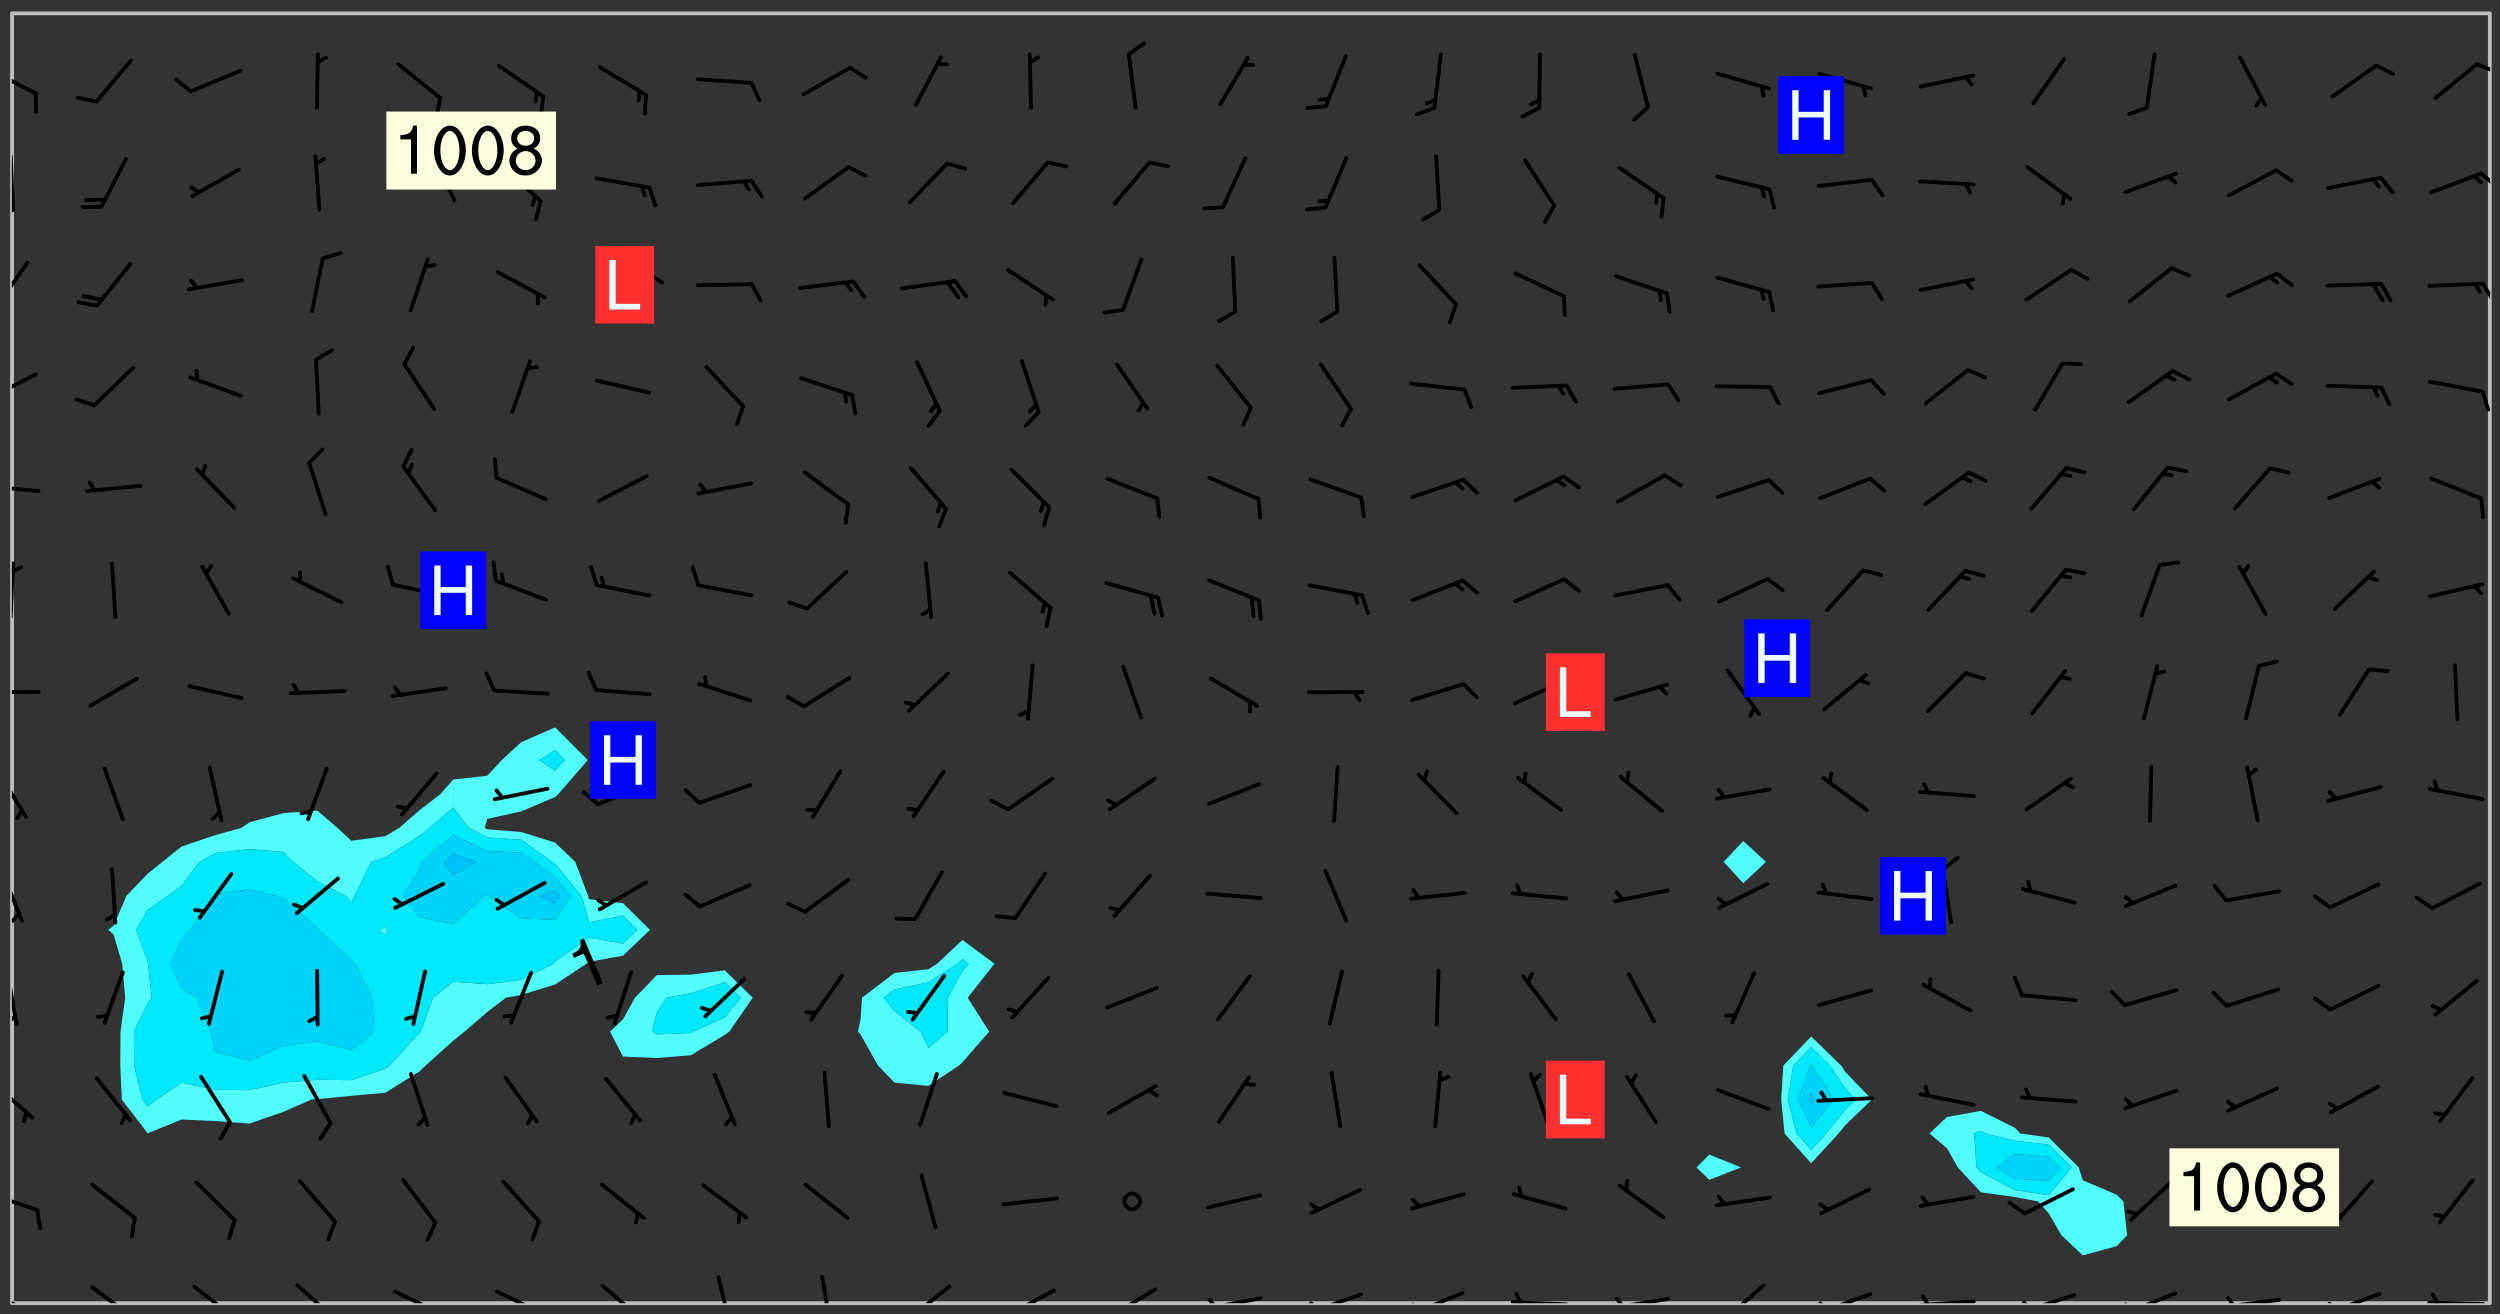<svg xmlns="http://www.w3.org/2000/svg" role="img" xmlns:xlink="http://www.w3.org/1999/xlink" viewBox="142.45 309.95 326.84 171.84"><rect x="142.45" y="309.95" width="326.84" height="171.84" fill="#333333" stroke="none"/><defs><clipPath id="a"><path d="M144 311.672h1v168.656h-1zm0 0"/></clipPath><clipPath id="b"><path d="M144 311.672h324v168.656H144zm0 0"/></clipPath><clipPath id="c"><path d="M467 311.672h1v168.656h-1zm0 0"/></clipPath><clipPath id="d"><path d="M144 478h4v2.328h-4zm0 0"/></clipPath><clipPath id="e"><path d="M154 477h7v3.328h-7zm0 0"/></clipPath><clipPath id="f"><path d="M167 477h7v3.328h-7zm0 0"/></clipPath><clipPath id="g"><path d="M181 477h6v3.328h-6zm0 0"/></clipPath><clipPath id="h"><path d="M193 478h8v2.328h-8zm0 0"/></clipPath><clipPath id="i"><path d="M207 478h7v2.328h-7zm0 0"/></clipPath><clipPath id="j"><path d="M220 477h7v3.328h-7zm0 0"/></clipPath><clipPath id="k"><path d="M236 476h3v4.328h-3zm0 0"/></clipPath><clipPath id="l"><path d="M249 476h3v4.328h-3zm0 0"/></clipPath><clipPath id="m"><path d="M260 477h7v3.328h-7zm0 0"/></clipPath><clipPath id="n"><path d="M273 478h8v2.328h-8zm0 0"/></clipPath><clipPath id="o"><path d="M273 480h3v.328h-3zm0 0"/></clipPath><clipPath id="p"><path d="M287 478h7v2.328h-7zm0 0"/></clipPath><clipPath id="q"><path d="M287 480h2v.328h-2zm0 0"/></clipPath><clipPath id="r"><path d="M300 479h8v1.328h-8zm0 0"/></clipPath><clipPath id="s"><path d="M300 479h2v1.328h-2zm0 0"/></clipPath><clipPath id="t"><path d="M313 478h8v2.328h-8zm0 0"/></clipPath><clipPath id="u"><path d="M313 480h2v.328h-2zm0 0"/></clipPath><clipPath id="v"><path d="M326 478h8v2.328h-8zm0 0"/></clipPath><clipPath id="w"><path d="M326 480h3v.328h-3zm0 0"/></clipPath><clipPath id="x"><path d="M339 479h9v1.328h-9zm0 0"/></clipPath><clipPath id="y"><path d="M340 478h2v2.328h-2zm0 0"/></clipPath><clipPath id="z"><path d="M353 479h8v1.328h-8zm0 0"/></clipPath><clipPath id="A"><path d="M353 479h2v1.328h-2zm0 0"/></clipPath><clipPath id="B"><path d="M367 477h7v3.328h-7zm0 0"/></clipPath><clipPath id="C"><path d="M380 478h8v2.328h-8zm0 0"/></clipPath><clipPath id="D"><path d="M380 480h2v.328h-2zm0 0"/></clipPath><clipPath id="E"><path d="M393 479h8v1.328h-8zm0 0"/></clipPath><clipPath id="F"><path d="M393 479h2v1.328h-2zm0 0"/></clipPath><clipPath id="G"><path d="M406 478h8v2.328h-8zm0 0"/></clipPath><clipPath id="H"><path d="M406 479h3v1.328h-3zm0 0"/></clipPath><clipPath id="I"><path d="M420 478h8v2.328h-8zm0 0"/></clipPath><clipPath id="J"><path d="M420 480h2v.328h-2zm0 0"/></clipPath><clipPath id="K"><path d="M433 479h8v1.328h-8zm0 0"/></clipPath><clipPath id="L"><path d="M433 479h2v1.328h-2zm0 0"/></clipPath><clipPath id="M"><path d="M446 478h8v2.328h-8zm0 0"/></clipPath><clipPath id="N"><path d="M446 480h3v.328h-3zm0 0"/></clipPath><clipPath id="O"><path d="M459 479h9v1.328h-9zm0 0"/></clipPath><clipPath id="P"><path d="M460 478h2v2.328h-2zm0 0"/></clipPath><clipPath id="Q"><path d="M144 465h4v4h-4zm0 0"/></clipPath><clipPath id="R"><path d="M144 451h3v6h-3zm0 0"/></clipPath><clipPath id="S"><path d="M144 436h1v9h-1zm0 0"/></clipPath><clipPath id="T"><path d="M144 442h1v2h-1zm0 0"/></clipPath><clipPath id="U"><path d="M144 423h2v8h-2zm0 0"/></clipPath><clipPath id="V"><path d="M144 429h2v2h-2zm0 0"/></clipPath><clipPath id="W"><path d="M144 410h3v7h-3zm0 0"/></clipPath><clipPath id="X"><path d="M144 400h4v1h-4zm0 0"/></clipPath><clipPath id="Y"><path d="M144 383h1v8h-1zm0 0"/></clipPath><clipPath id="Z"><path d="M144 383h2v2h-2zm0 0"/></clipPath><clipPath id="aa"><path d="M144 373h4v2h-4zm0 0"/></clipPath><clipPath id="ab"><path d="M144 358h4v5h-4zm0 0"/></clipPath><clipPath id="ac"><path d="M144 344h3v7h-3zm0 0"/></clipPath><clipPath id="ad"><path d="M466 346h2v4h-2zm0 0"/></clipPath><clipPath id="ae"><path d="M144 330h1v8h-1zm0 0"/></clipPath><clipPath id="af"><path d="M144 337h1v2h-1zm0 0"/></clipPath><clipPath id="ag"><path d="M466 332h2v3h-2zm0 0"/></clipPath><clipPath id="ah"><path d="M144 318h4v5h-4zm0 0"/></clipPath><clipPath id="ai"><path d="M466 318h2v2h-2zm0 0"/></clipPath><g id="aj" clip-path="url(#clip1)"><path fill="#fff" fill-opacity="0" fill-rule="evenodd" d="M0 0h1000v1000H0zm0 0"/><path fill="#d3d3d3" fill-opacity="0" fill-rule="evenodd" d="M162.152 355.867l-.234.293.059.234.117.172.176.234.293.348.113.059.117-.172.059-.234.176-.176.465-.176h.699l.234.293.289.816.059.176.176.23.352.234.699.699.172.176.234.348.234.41.289.582.41.465.23.234.234.176.117.23.176.293.172 1.164v.234l.059.289.059.117.117.117.348.41.117.172.176.176.176.234.117.172.172.352.059.234.234.406.234-.059-.176.176-.059.93h-.582l-.234-.113-.348.113-.117.117-.059.293-.059.176-.117.172-.465.293-.059.234-.059.113v.645l.059.172v.41l.059.059v.406l.059.406.117.176.059.059.23.641-.059.293v.699l-.059.582v.234l-.059.23-.055.352v1.922l.055.117h.426l-.367.117-.023.352.891 1.168 1.742.539 1.34.359v.539l.09.809.535.715 1.52.27.891-.086.09 1.164.535.18 1.16-.18 2.055-.984 1.16-.363 1.879-.176 1.695-.18-.18.719-1.516.086-1.25.09-.805.27-1.074.809.27.719.535.898-.18.625-.266.809.266 1.078.625.898.805.18 1.25-.18-.266.723.098.504.055.293v.172l.059.293v.406l.176.117.352.117h.406l.293-.176.113-.117.059-.117.117-.23.059-.176.352-.465.23-.176.176-.059.176.059.059.176.117.988.055.469.059.172.117.234.176.059.816.059h.289l.117.234.059.406.059.352v1.105l.117.293.117.348.289.699.176.352.582.754.352.176.172.059.469.234.641.465.348.234.293.176.293.055.23.062.816.348.293.176.113.172.352.352.117.176.523.641v.289l.059.352v.348l.059.352.059.289.117.059.172.059h.176l.582.234.176.117.176.289.176.234.113.234.293.23.117.117v.41l.059.055.289.234.234.117.059.117.117.172.059.117.23.234.059.176.234.059.117.059-.117.113-.059.117v.117l-.117.293-.117.289v.582l.176.117.117.059.059.117.117.117.113.059.176.348.059.352.059.406v.176l-.059.176-.117.699v.172l.117.176.293.293h.406l.176.117.117.172.117.293v.234h-.527l-.23-.234h-.234l-.176.059-.059.699.059.348.117.176.176.41.117.23.289.469.176.055h.523l.234.059.758.641.059.293v.234l.059.059.23.348v.352l-.117.172v.293l.293.289.293.176.172.059.293.176.293.117.582.406.289.234.293.176.219.16.016.012.23.176.641.523.176.234.117.176.176.176.113.172v.641l.117.176.469.117.582.117.234.059.23.113.293.117.113.059.586.352.289.172.176.062.176.055.176.059.699.352.289.176.234.055.289.176.234.117.641.406.293.117.172.059.234.059.41.059.23.059.234.117.059.172-.41.176.469.059.059.293.113.234.176.055.234.059.176.059.406.117.641.234.117.172.059.234v.176l-.059.117-.059.406.234.234.117.059.348.117.641.23.176.117.289.117.176.176.234.465.582 1.105.176.176.348.176.176.117.352.117 1.047.523.234.059.465.113.293.059.465.176.758.582.234.234.348.465.176.176.289.234.816.699.293.176.289.289.293.176.293.289.695.641.176.176.293.234.289.234.469.289.641.582.348.234.234.293.348.348.352.465.934.992.348.406.117.176.234.059.113.117.645.176.23.113.234.059.293.176.23.117.934.699.406.406.234.176.406.176.234.117.816.348.348.234.234.117.293.289.23.117.758.352.352.172.23.059.293.117.234.059.871.176h.816l.469.23.172.059.875.699.465.117.293.059.176.059.23.059.469.059.348.059.352.059.406.059h.293l.172.059v.23l.176.176h.293l.348.059.352.059.699.117h.641l.465-.234.293-.176.172-.117.41-.172.289-.176.934-.465.469-.293.523-.293.465-.172.465-.176 1.051-.465.289-.117.41-.117.289-.117.527-.176 1.516-.699.582-.348.289-.059.293-.059.348-.117.875-.23.352-.117h.113l.234-.059.875-.234.234-.059h.812l.352-.059.816-.117.172-.059.352-.055.293-.059.23-.059.816-.176.176-.059h.348l.234-.059.465-.117.758-.172.234-.059h.348l.41-.117.289-.059 1.285-.059h.289l.41-.059.23-.059h.176l.875-.117h.406l.41-.117h.348l.352-.113.871-.059h1.75l1.047.289.41.117.289.117.352.117.289.117 1.051.172.289.059h.293l.293.059.172.059.41.059.172.059.117.059h.117l.117.059.352.059h.113l.41.066 1.922.395 1.926.395 1.52.449 1.695.719 2.145.805 1.605-.719 1.43-.805 1.16-1.078 1.25-.449 3.035-.719 1.875-.359 2.145-1.348 2.234-1.254 2.5-1.258 1.695-.449 1.785-.18 1.16-.27.625.539 1.34-.27.715-.988.984-1.344.445-.18.805-.359 1.875-.539 1.785-.449 1.25-.27 1.16-.09 1.699-.09 1.961-.27 1.25-.09h.539l.625-.09h.891l2.145-.18 2.41-.18 2.59-.09 1.695.18 1.609.09 1.43.359 1.16.719 1.875.988 1.16 1.527.266.715.629.09.355.898.535.539.535 1.527 1.074.359h.535l-.805.535.09 1.707.715 2.695.891.805.895.988.715 1.258 1.785.539 1.52-.18.355 1.344 1.609-.805.98-.539.27.27.316-.215.219-.145.801.449.449-.359h.355l.535-.27.539-.719.535-.27.625-.988 1.16.449.84.371 1.395.617 1.695-.18h1.605l1.785.09.18-1.707.535-1.344.805.27.492.848.402.406-.09.539v.359l.715.449.711-.27h1.43l.359.988.445 1.258.715 1.344 1.25.629 1.695.629.715-.18.18-.539.98-.09.449.359.086 1.258-.266.629-.535.18v.539l.715.984.266.539.984.988.801 1.078-.266.359-.09.898-.625 2.332-.355 2.066-.09 1.793-.18.719-.09.539v1.438l-.98 1.883-.359 1.707-.535.898-.805 1.168-.266.539 2.055 1.254.086.359-.355.539-.09-.18v.809l.09 1.438-.445.715-1.074.094-.266.715.535.898.805.719 1.16.809 1.34.27.445.359-.355.449-1.789-.09-1.25-.449-.715-.719-.625-.09-.176 3.59-.188 1.309h89.359V311.703h-55.27v49.082l.762.125 3.289.543 2.023 2.836v2.754l2.352.332 2.348.332h4.051l-1.379 4.16-2.023.707-2.023.703-.543.344-2.594 1.617-.188.117-2.023-2.078-.73-2.742-2.672-2.078-1.375-3.5-.066-.082-1.957-2.672 2.75-1.418v-49.082H294.422v91.414l.117.031.133.012.074.074.105.047.09.059.086.059.09.059.297.297.059.09.031.117.027.117.016.137-.031.117-.059.09-.059.086-.043.105-.047.102-.027.121v.145l.176.27.148.148.074.086.074.074.043.105.062.09.059.086.043.105.059.09.047.102.043.105.059.086.117.18.074.074.062.086.059.09.043.105.059.09.059.086.062.09.059.09.043.102.117.18.074.074.059.086.074.074.09.059.105.047h.148l.133-.016.133.016.102-.047.074-.074.047-.102-.016-.133v-.148l-.047-.105-.027-.117-.047-.102-.027-.121-.043-.102-.062-.09-.043-.102-.043-.105-.031-.117-.016-.133-.012-.137.086-.059.059-.086.121-.031.043.105.016.133v.117l.059.102.059.09.09.059.148.148.059.09.043.105-.012.102.086.059.105.047.086.059.09.059.074.074-.117.027-.105.047-.086.059-.074.074-.059.09-.062.086-.027.121-.047.102-.043.105-.031.117-.012.133-.016.133v.148l.027.117.047.105.043.102.059.09.074.074.09.059.074.074.09.059.059.09.043.105.047.102.117.031.133.016h.148l.117-.031.105.043.043.105.047.102.027.121L299.5 410l.027.117.031.121.027.117.105.043.102.047.133-.016.148.148.062.086.074.074.07.074.09.062.105.043.102.043.117.031.137.016.117-.031.074-.074.027-.117-.012-.133-.031-.121-.027-.117.043-.105h.117l.09.062.117.027h.148l.133.016h.148l.133.016.133-.016h.148l.133-.016.133-.012.137.012.117-.027.133-.016.191-.059-.059.176-.016.133-.027.121-.016.133-.059.086-.133.016-.105.047-.105.043-.117.031-.117.027-.266.031h-.148l-.133.016-.074.074.059.086.148.148.117.18.074.07.09.062.09.059.086.059.09.059.102.043.105.062.105.043.086.059.105.047.102.043.18.117.059.09-.043.102-.047.105.016.133.223.223.059.09.043.102.031.121.043.102.016.133.031.117.012.137.031.117.148.148.102.043.105.043.117.031.133.016.137.016h.117l.117-.031.09-.059.043-.105.047-.102.043-.105.031-.117.012-.133v-.148l-.012-.133-.016-.133-.031-.117-.043-.105-.047-.105-.043-.102-.043-.105-.016-.133.016-.133.027-.117.031-.117.027-.121.047-.102.09-.059.086-.062.074-.074.09-.059.223-.223.059-.086.074-.074.117-.18.059-.086v-.148l-.074-.074-.102-.047-.105-.043-.102-.043-.059-.09-.047-.105-.027-.117.09-.059.117-.031.102-.043.18-.117.148-.148.012-.133-.012-.105-.09-.059-.133.016h-.148l-.133.016-.133-.016-.121-.031-.086-.059-.074-.074-.059-.09-.062-.086-.117-.18-.059-.086.031-.121.086-.059.121-.031.059-.086v-.121l-.031-.117-.059-.09-.059-.086-.047-.105-.027-.117-.016-.133.059-.09.074-.074.09-.059.117-.18.074-.074.059-.086.148-.148.121-.031.133-.016.133.016.074.074.043.105.016.133-.031.117-.117.031-.133.012-.148.148-.043.105-.047.102-.027.121-.031.117v.148l.031.117.043.105.059.09.074.07.074.074.117.031.121.027.117-.027.133-.016h.117l.09.059.074.074.047.105.059.086.102.047.133.016.105.043.086.059-.012.105-.074.074-.18.117-.059.09-.09.059-.07.074-.074.074-.062.09-.027.117-.016.133.016.133-.016.133v.148l.016.133.027.117.031.121.074.074.09.059.086.059.09.059.117.031v.086l-.102.047-.09.059-.266.031-.117.027h-.148l-.105.043-.102.047-.059.09-.062.234-.012.133-.031.121-.016.133v.293l-.012.133.012.137.016.133.133.016.133.012.121.031.086.059.074.074.047.105.043.102.016.133v.445l-.016.133v.445l.031.266.027.117.016.133.031.117.086.211.031.266v.148l-.031.117-.027.117-.031.121-.027.117-.031.117-.031.121-.012.133-.016.133.09.059.117-.031.102.016.047.105-.031.266v.441l-.043.105-.047.105-.043.102-.043.105-.059.086-.031.121-.043.117-.031.117-.016.133.016.133.059.09.105.047.086.059.059.086-.012.137-.031.117-.043.102v.445l-.016.133v.148l-.031.117-.043.105-.027.117-.047.105-.043.102-.031.121-.027.117-.031.133-.031.117-.027.117-.043.105-.031.117-.031.121-.012.133-.016.133v.297l.027.117v.148l.047.398.027.117.059.09.121.031h.148l.133-.016.059.09v.117l-.059.09-.09.059-.102.043-.105.047-.09.059-.086.059-.137.016-.117-.031-.133-.016-.102.047-.062.086-.012.137-.016.133-.031.117-.027.117-.016.133-.031.121v.297l.016.133.031.117v.148l.012.133v.148l-.027.117-.047.102-.027.121-.031.117-.059.09-.074.074-.102.043-.105.047-.117.027-.121.031-.102-.047.059-.086.105-.047.027-.117.031-.117.027-.121.031-.117v-.148l.016-.133-.031-.117-.043-.105-.105.016-.074.074-.102.043-.09.062-.074.074-.043.102-.016.133-.031.117L304.25 426l-.031.117-.027.117-.031.121-.027.117-.031.117-.043.105-.09.059h-.09l-.117-.031-.031-.086.016-.137-.031-.117v-.148l-.012-.133v-.148l-.062-.234-.027-.121-.043-.102-.047-.105-.059-.086-.059-.09-.043-.105-.062-.086-.148-.148-.07-.074-.105-.047-.105-.043-.102-.043-.297-.297-.09-.074-.086-.059-.105-.043-.09-.062-.086-.059-.105-.043-.09-.059-.086-.062-.074-.07-.105-.047-.086-.059-.105-.043-.09-.062-.102-.043-.105-.043-.086-.059-.105-.047-.105-.043-.102-.047-.09-.059-.102-.043-.105-.043-.09-.062-.117-.027-.133-.016-.133.016H299.75l-.133.016-.117-.031-.09-.059-.074-.074-.09-.059-.102-.047h-.148l-.121-.027-.102-.043-.074-.074-.117-.18-.09-.059-.102-.043-.09-.062-.105-.043-.09-.059-.086-.059-.105-.047-.059-.086-.059-.09-.043-.105-.047-.102-.074-.074-.086-.059-.074-.074-.09-.059-.223-.223-.043-.105-.031-.266.105-.043h.145l.105.043.074.074.09.059.086.059.105.047.09.059.148.148.07.074.148.148.062.086.074.074.086.059.074.074.09.062.09.059.086.059.27.176.102.047.105.043.102.043.047-.074.059-.086.074-.074.07-.074.105.043.074.074.059.09.043.102.047.105.043.105.121.027.117-.027.074-.09.043-.105.059-.09.074-.074.105-.043.117-.027.133.012.09.059.148.148.059.09.043.105.047.102.043.105.043.102.105.047.105.043.133.016.086-.059.059-.09.074-.074.105-.043.117.027.105.047.102.043.105.043.102.047.18.117v.117l-.016.133.016.133.016.137.059.086.102.047.121.027.117.031h.148l.117-.031.059-.09.18-.117.059-.09.074-.074.059-.086.117-.18.18-.117.117.031.09.059.043.074-.016.133v.117l.09.059h.148l.133-.016.133-.012.266-.031.105-.043.117-.031.121-.027.074-.074.07-.074.062-.09-.016-.105-.047-.102-.102-.043-.105-.016-.117.027-.266.031h-.148l-.074-.074-.09-.059-.117-.031-.117-.027-.133-.016h-.148l-.133.016h-.297l-.105-.047-.148-.148-.043-.102-.059-.09.223-.223.086-.059.105-.043.117-.031.133-.016.133.016.137.016.102.043.133-.012.09-.062.102-.043.062-.09-.047-.102-.09-.059-.117-.031-.102-.043-.059-.09-.062-.09v-.117l.016-.133.105-.047.074-.07v-.121l-.09-.059-.031-.117.09-.059.074-.074.043-.105.059-.09.047-.102.016-.133v-.148l-.047-.105-.043-.102-.09-.059-.133-.016-.102-.043-.137-.016-.117-.031h-.445l-.133-.016-.133-.012-.133-.016-.117-.031h-.148l-.133-.016-.133-.012-.266-.031-.121-.043-.086-.059-.074-.074v-.148l.012-.133.105-.047.102-.043.133-.016h.152l.133-.016h.293l.121.031.102.043.09.059.234.062.121-.047.09-.059.102-.043.133-.016.105.043.102.047.133.012.121-.027h.145l.121-.031.117-.027.105-.047.074-.074.086-.059.148-.148.059-.086.047-.105.027-.117.016-.105-.102-.043-.09-.059-.117-.031-.105-.043-.09-.062-.074-.086-.074-.074-.102-.043-.105-.047-.102-.043-.059-.09-.047-.102-.086-.211-.062-.086-.059-.09-.074-.074-.086-.059h-.27l-.117.031-.09.059-.102.043-.133.016-.105-.016-.027-.117-.062-.09-.117-.031-.102-.043-.148-.148-.031-.117-.016-.105.074-.074.18-.117.117-.027.117-.031.137.016.102.043.105.043.102.047.105.043.117.031.133.016.117.027.133.016.105-.016.09-.059-.074-.074-.105-.043-.074-.074-.074-.09-.148-.148-.086-.059-.09-.059-.074-.074-.09-.059-.102-.047-.121-.027-.102-.047-.105-.043-.117-.031-.102-.043-.121-.031h-.148l-.117.031-.105.043-.086.062-.18.117-.086.059-.09.059-.105.047-.086.059-.105.043-.102.043-.105.047-.074.074-.059.09-.059.086-.047.105-.059.086-.074.074-.133-.012-.117-.031h-.117l-.074.074-.09.059-.074.074-.09.059-.086.059-.105.047-.102.043-.137.016-.102-.043-.148-.148-.105-.047h-.086l-.105.047-.102.043-.121.031-.117-.031-.074-.074v-.117l.031-.121.074-.07.059-.09.074-.074.117-.031.105-.043h.293l.133-.016.137-.016.102-.043.09-.059.102-.047.09-.059.133-.012.09.059.133.012.09-.059.086-.059.105-.043.09-.059.086-.062.09-.059.148-.148.059-.086.059-.09.105-.043.133-.016.117.027.121.031.059-.059.059-.09.031-.266.027-.117.105.012.133.016.102-.043.09-.059.059-.09.074-.074.059-.09.047-.102.012-.133-.012-.133-.047-.105-.148-.148-.059-.09-.059-.086-.043-.105v-.445l.016-.133v-.148l.012-.133-.059-.059-.09.059-.102-.043-.18-.117-.086-.059-.062-.09-.059-.09-.074-.074-.086-.059-.121.031-.102.012-.105.047-.086.059-.105.043-.148.148-.09.059-.086.059-.09.062-.105.043-.133.016v-.121l.105-.043.117-.031.074-.07.043-.105v-.148l-.027-.117-.148-.148-.133-.016h-.148l-.117.031-.105.043-.102.043-.09.062-.117.027-.074-.074.012-.133-.043-.102-.043-.105-.09-.059-.117.027-.121.031-.117.031-.102.043-.121.031-.102.043-.105.043-.09.059-.102.016v-.117l.016-.133-.059-.09-.074.043-.148.148-.059.09-.074.074-.047.105-.043.102-.074.074-.059.09-.074.074-.059.086-.074.074-.09.062-.074.07-.074.074-.102.016-.133.016-.105-.043v-.121l.148-.148.043-.102.059-.09.047-.102.043-.105.059-.09.031-.117.043-.102.031-.121.027-.117.047-.105.043-.102.043-.105.074-.07.09-.062.09-.059.102-.043h.297l.266-.031.105-.043-.074-.074-.117-.031-.105-.043-.09-.059-.102-.047-.09-.059-.102-.043-.105-.043-.09-.062-.086-.059-.105-.043-.102-.043-.121-.031-.117-.031-.102-.043L297.5 410.25l-.102-.043-.09-.059-.043-.105-.016-.133.102-.043.133-.016.137.016.133-.016.102-.043.059-.09.016-.105-.09-.059-.074-.074-.102-.043-.09-.059-.148-.148-.043-.105-.016-.133v-.293l-.059-.09-.09-.059-.074-.074-.043-.105-.031-.117-.059-.09-.074-.074-.117-.027-.074-.074-.09-.059-.09-.062-.086-.059-.074-.074-.059-.086-.047-.105-.086-.059-.148-.148-.195-.059-.133.016-.102.043-.074.074-.047.102-.043.105-.059.09-.059.086-.297.297-.09.059h-.086l-.062-.086-.043-.105.031-.117.059-.09.027-.117-.012-.133-.09-.062-.105.047-.117.027-.117.031-.27.176-.102.047-.117.027-.105.047-.09.059-.102.043-.059-.086-.047-.105.016-.133.047-.105.07-.074.074-.07.059-.09v-.148l-.043-.105h-.238l-.102.047-.031.117-.027.117-.031.121-.074.043-.133.016-.074-.047-.043-.102-.043-.105-.047-.102-.043-.105-.121.031-.102.043-.133.016-.117.031-.105.043-.09.059-.102.047-.121.027-.133.016-.102-.043-.059-.09-.047-.105-.043-.102-.043-.105v-.117l.059-.09.086-.059.18-.117.102-.047.105-.043.105-.059.102-.043.09-.062.102-.043.105-.059.102-.047.09-.059.105-.043.102-.043.09-.062.102-.043.137-.016.117.031.102.043.121.031.102.043.105.047.102.043.105.043.102.047.105.043.102.043.105.047.086.059.105.043.117.031.105.043.102.047.09.059.105.043.102.043.105.047.117.027.102.047.121.027h.148l.086-.059.016-.102.059-.09-.027-.117-.074-.074-.117-.18-.074-.074-.09-.074-.18-.117-.086-.059-.105-.043-.102-.047-.27-.176-.059-.09-.074-.074-.059-.09-.043-.102-.031-.117-.016-.137v-.562l-.012-.133-.016-.133-.031-.117-.016-.133-.012-.133-.031-.121-.223-.223-.059-.086-.016-.105.031-.117.133-.016v-91.414H172.992v1.453l-.059.234-.352 1.051-.172.523-.117.348-.176.41-.117.172-.234.293-.23.059h-.352l-.117.059-.23.406v.293l.117.176.23.23.117.234.641.758.293.465.176.234.23.352.234.348.641.816.176.465.172.41.117.695.176.469.117 1.398.059.465v.875l.117 1.047v4.781l-.059.465-.352 1.281-.176.523-.113.41-.352.93L172.934 336l-.234.582-.117.176-.172.348-.176.406-.352.816-.059.293-.113.293-.117.289-.059.176-.117.875-.059.406-.059.117-.059.176-.059.172-.23.527-.117.172v.234l-.117.234-.059.172-.176.586v.289l-.059.176v.293l-.059.113-.059.527v.172l-.055.234v2.621l-.176.816-.117.176-.176.234-.117.172-.113.234-.586.934-.23.289-.293.465-.176.234-.289.352-.352.699-.113.23-.176.41-.176.23-.406.527-.816.699-.293.172-.289.234-.176.117-.176.176-.523.406-.527.176-.172.176-.234.055-.641.176h-.758m12.211 31.023l-1.074.449.359.895 1.25-.715.445-.539-.98-.09"/><path fill="#d3d3d3" fill-opacity="0" fill-rule="evenodd" d="M201.508 416.598h-.895l.449.629.98.359.805-.09.445-.988-.176.09-.715-.355-.895.355m154.621 59.07l-.059-.523v-.293l.113-.293.059-.23.469-.469h.113l.117-.113.117-.059h.176l.234-.059h.348l.234.059.117.059.23.172.059.176.117.582v.293l-.117.176-.172.289-.176.176-.527.523-.23.234-.117.059h-.176l-.117-.059-.406-.293-.176-.117-.117-.059-.059-.113-.055-.117m6.641-10.957l-.059-.172v-1.109l.059-.172.176-.059.172-.059h.176l.234-.059.117.059.059.699-.059.172-.117.176-.117.059-.234.523-.113.059h-.234l-.059-.117m9.613-14.391l-.117-.176v-.699l.293-.875.117-.172.176-.352.113-.23.117-.293.352-.758.117-.23.172-.234h.176l.117-.059h.641l.117.059.234.234.172.113.352.293.117.117.113.176v.113l.117.059.117.117v.699l-.059.176v.23l-.059.176-.348 1.051-.117.23-.117.234-.117.059-.23.234-.641.289h-.875l-.41-.117-.641-.465"/><path fill="none" stroke="#bebebe" stroke-linecap="round" stroke-linejoin="round" stroke-miterlimit="10" stroke-width=".5" d="M467.957 311.695H144.027v168.625h323.93v-168.625"/><g clip-path="url(#a)"><path fill="#fff" fill-opacity="0" fill-rule="evenodd" d="M144 475.891v4.438h.004H144V311.672h.004H144v164.219"/></g><g clip-path="url(#b)"><path fill="#fff" fill-opacity="0" fill-rule="evenodd" d="M144.004 480.328V311.672h71.012v93.367l-4.441 1.949-2.527 2.328-1.91 2.051-4.438.496-1.664 1.891-2.773 2.156-2.629 2.281-1.812 1.074-4.438.605-1.805-1.68-2.633-2.254-4.438.309-4.441 1.215-1.086.73-3.352.93-4.438 1.496-2.504 2.012-1.934 1.547-2.777 2.895-1.66 3.879-.711.559.711.66 1.109 3.777.387 4.438-.617 4.438-.02 4.441.199 4.438 3.379 4.41 4.438-1.801 4.438.199 4.438.328 4.441-1.535 3.641-1.602.797-.055 4.438-.438 4.438-.398 4.441-2.766.809-.781 3.629-3.254 1.457-1.188 2.98-2.559 2.438-1.879 2-.363 4.441-1.363 4.086-2.711.352-.258 4.438-.797 3.527-3.383-3.527-3.484-4.438-.52-.125-.434-1.676-4.441-2.637-2.527-4.441-1.383-4.438-.355-.324-.172.324-1.18 4.438-.988 4.441-1.879.434-.391 3.832-4.438-4.266-4.277v-93.367h22.191V436.812l-4.441.555-4.438.062-2.863 2.953-1.574 2.84-1.688 1.598 1.688 3.262 4.438.191 4.438-.363 4.441-2.676.586-.414 3.066-4.438-3.652-3.57V311.672h31.066v121.16l-3.312 3.113-1.125.719-4.438.484-4.25 3.234-.191 2.844-.336 1.594.336.375 2.293 4.066 2.148 2.23 4.438.422 3.977-2.652.461-.43 3.504-4.012-2.812-4.438 3.496-4.438-4.188-3.113V311.672h97.645v149.23l-1.68 1.672 1.68 1.621 4.148-1.621-4.148-1.672V311.672h4.438v108.227l-2.555 2.73 2.555 2.789 2.969-2.789-2.969-2.73V311.672h8.879v133.781l-3.641 3.809-.277 4.438.438 4.438 3.48 3.898 3.578-3.898.859-1.066 3.504-3.371-3.504-3.633-.527-.805-3.91-3.809V311.672h22.191v143.508l-4.441.805-2.285 2.152 2.285 1.922 1.422 2.516 3.02 3.25 4.438.617 3.039.574 1.398 1.582 1.66 2.855 2.777 2.613 4.441-1.203 1.359-1.41-.488-4.438-.871-.875-4.441-1.887-.516-1.68-3.922-3.91-3.715-.527-.723-.746-4.438-2.211V311.672h66.57v168.656H144.004"/></g><path fill="#50fcfc" fill-rule="evenodd" d="M157.316 432.168l-.711-.66.711-.559 1.66-3.879 2.777-2.895 1.934-1.547 2.504-2.012 4.438-1.496 3.352-.93 1.086-.73 4.441-1.215 4.438-.309 2.633 2.254 1.805 1.68 4.438-.605 1.812-1.074 2.629-2.281 2.773-2.156 1.664-1.891v3.66l-3.117 2.668-1.32 1.051-4.441 2.77-1.863.617-2.164 4.441-.41.84-.742-.84-3.695-1.887-3.184-2.555-1.254-1.297-4.441-.379-4.438.516-2.121 1.16-2.316 3.102-1.812 1.34-2.625 1.824-1.508 2.613 1.508 4.227.043.211.492 4.438-.535.684-1.801 3.754.031 4.441 1.062 4.438.707.922 1.164-.922 3.273-2.184 4.438.91 4.438.043 4.441-.984 4.438-.367 4.438.047 4.438-1.5.551-.402 3.891-4.273.176-.168 1.633-4.438 2.629-2.074 4.438.309 4.438-.578 4.23-2.094.211-.301 4.438-3.109 4.438.777 1.879-1.805-1.879-1.855-4.438.871-.98-3.453-3.457-4.184-.355-.258-4.086-2.898-4.438-.301-2.359-1.238-2.078-2.668v-3.66l4.438-.496 1.91-2.051 2.527-2.328 4.441-1.949v2.984l-2.066 1.293 2.066 1.395 1.289-1.395-1.289-1.293v-2.984l4.266 4.277-3.832 4.438-.434.391-4.441 1.879-4.438.988-.324 1.18.324.172 4.438.355 4.441 1.383 2.637 2.527 1.676 4.441.125.434 4.438.52 3.527 3.484-3.527 3.383-4.438.797-.352.258-4.086 2.711-4.441 1.363-2 .363-2.438 1.879-2.98 2.559-1.457 1.188-3.629 3.254-.809.781-4.441 2.766-4.438.398-4.438.438-.797.055-3.641 1.602-4.441 1.535-4.438-.328-4.438-.199-4.438 1.801-3.379-4.41-.199-4.438.02-4.441.617-4.438-.387-4.438-1.109-3.777"/><path fill="#00e8fc" fill-rule="evenodd" d="M159.984 449.262l-.031-4.441 1.801-3.754.535-.684-.492-4.438-.043-.211-1.508-4.227 1.508-2.613 2.625-1.824 1.812-1.34 2.316-3.102 2.121-1.16 4.438-.516v5.246l-4.438.684-.152.188-3.09 4.438-1.195 1.285-1.473 3.152 1.473 3.227 1.996 1.211 1.797 4.438.645 2.625 4.438 1.156 4.441-1.902 4.438-.641 4.438 1.148 2.992-2.387-.277-4.438-2.234-4.438-.48-.48-4.262-3.957-.176-.184-4.438-3.918-1.074-.336-3.367-.871v-5.246l4.441.379 1.254 1.297 3.184 2.555 3.695 1.887.742.84.41-.84 2.164-4.441 1.863-.617v9.16l-.695.336.695.703.227-.703-.227-.336v-9.16l4.441-2.77 1.32-1.051 3.117-2.668v3.609l-3.992 3.496-.445 1.082-2.125 3.359 2.125 2.77 4.438.902 4.09-3.672.348-.129.215.129 4.223 2.918 4.441.246 2.031-3.164-2.031-2.457-2.738-1.984-1.703-1.207-4.438-.211-4.438-2.078v-3.609l2.078 2.668 2.359 1.238 4.438.301 4.086 2.898.355.258 3.457 4.184.98 3.453 4.438-.871 1.879 1.855-1.879 1.805-4.438-.777-4.438 3.109-.211.301-4.23 2.094-4.438.578-4.438-.309-2.629 2.074-1.633 4.438-.176.168-3.891 4.273-.551.402-4.438 1.5-4.438-.047-4.438.367-4.441.984-4.438-.043-4.438-.91-3.273 2.184-1.164.922-.707-.922-1.062-4.438"/><path fill="#00d4fc" fill-rule="evenodd" d="M166.191 439.172l-1.473-3.227 1.473-3.152 1.195-1.285 3.09-4.438.152-.188 4.438-.684 3.367.871 1.074.336 4.438 3.918v8.793l-.559.266.559.172.219-.172-.219-.266v-8.793l.176.184 4.262 3.957.48.48 2.234 4.438.277 4.438-2.992 2.387-4.438-1.148-4.438.641-4.441 1.902-4.438-1.156-.645-2.625-1.797-4.438-1.996-1.211"/><path fill="#00c4fc" fill-rule="evenodd" d="M183.945 440.555l-.559-.172.559-.266.219.266-.219.172"/><path fill="#50fcfc" fill-rule="evenodd" d="M192.82 431.172l-.695.336.695.703.227-.703-.227-.336"/><path fill="#00d4fc" fill-rule="evenodd" d="M197.262 429.84l-2.125-2.77 2.125-3.359.445-1.082 3.992-3.496v2.441l-1.203 1.055 1.203 1.664 3.016-1.664-3.016-1.055v-2.441l4.438 2.078 4.438.211 1.703 1.207 2.738 1.984v1.727l-1.965.73 1.965.938.602-.938-.602-.73v-1.727l2.031 2.457-2.031 3.164-4.441-.246-4.223-2.918-.215-.129-.348.129-4.09 3.672-4.438-.902"/><path fill="#00c4fc" fill-rule="evenodd" d="M201.699 424.293l-1.203-1.664 1.203-1.055 3.016 1.055-3.016 1.664"/><path fill="#00e8fc" fill-rule="evenodd" d="M215.016 410.711l-2.066-1.395 2.066-1.293 1.289 1.293-1.289 1.395"/><path fill="#00c4fc" fill-rule="evenodd" d="M215.016 428.008l-1.965-.938 1.965-.73.602.73-.602.938"/><path fill="#50fcfc" fill-rule="evenodd" d="M223.891 448.082l-1.688-3.262 1.688-1.598 1.574-2.84 2.863-2.953 4.438-.062 4.441-.555v1.535l-4.441 1.453-3.238.582-1.199 1.922-.617 2.516.617.359 4.438-.176.277-.184 4.164-1.844 2.082-2.594-2.082-2.035v-1.535l3.652 3.57-3.066 4.438-.586.414-4.441 2.676-4.438.363-4.438-.191"/><path fill="#00e8fc" fill-rule="evenodd" d="M228.328 445.18l-.617-.359.617-2.516 1.199-1.922 3.238-.582 4.441-1.453 2.082 2.035-2.082 2.594-4.164 1.844-.277.184-4.438.176"/><path fill="#50fcfc" fill-rule="evenodd" d="M254.957 445.195l-.336-.375.336-1.594.191-2.844 4.25-3.234 4.438-.484 1.125-.719 3.312-3.113v2.508l-.645.605-3.793 2.426-4.438.93-1.422 1.082 1.422 1.758 3.402 2.68 1.035 2.137 2.484-2.137.043-4.438 1.91-3.492.816-.945-.816-.605v-2.508l4.188 3.113-3.496 4.438 2.812 4.438-3.504 4.012-.461.43-3.977 2.652-4.438-.422-2.148-2.23-2.293-4.066"/><path fill="#00e8fc" fill-rule="evenodd" d="M259.398 442.141l-1.422-1.758 1.422-1.082 4.438-.93 3.793-2.426.645-.605.816.605-.816.945-1.91 3.492-.043 4.438-2.484 2.137-1.035-2.137-3.402-2.68"/><path fill="#50fcfc" fill-rule="evenodd" d="M365.918 464.195l-1.68-1.621 1.68-1.672 4.148 1.672-4.148 1.621m4.438-38.777l-2.555-2.789 2.555-2.73 2.969 2.73-2.969 2.789m5.398 32.719l-.438-4.438.277-4.438 3.641-3.809v1.375l-2.324 2.434-.754 4.438 1.168 4.438 1.91 2.141 1.961-2.141 2.477-3.07 1.422-1.367-1.422-1.477-1.941-2.961-2.496-2.434v-1.375l3.91 3.809.527.805 3.504 3.633-3.504 3.371-.859 1.066-3.578 3.898-3.48-3.898"/><path fill="#00e8fc" fill-rule="evenodd" d="M377.324 458.137l-1.168-4.438.754-4.438 2.324-2.434v2.293l-.133.141-1.551 4.438 1.684 3.621 2.977-3.621-2.836-4.438-.141-.141v-2.293l2.496 2.434 1.941 2.961 1.422 1.477-1.422 1.367-2.477 3.07-1.961 2.141-1.91-2.141"/><path fill="#00d4fc" fill-rule="evenodd" d="M379.234 457.32l-1.684-3.621 1.551-4.438.133-.141v3.793l-.285.785.285.609.5-.609-.5-.785v-3.793l.141.141 2.836 4.438-2.977 3.621"/><path fill="#00c4fc" fill-rule="evenodd" d="M379.234 454.309l-.285-.609.285-.785.5.785-.5.609"/><path fill="#50fcfc" fill-rule="evenodd" d="M396.984 460.059l-2.285-1.922 2.285-2.152 4.441-.805v2.605l-.867.352.289 4.438.578.621 4.438 2.348 4.438.664 2.988-3.633-2.988-2.977-4.438-.516-3.855-.945-.582-.352v-2.605l4.438 2.211.723.746 3.715.527 3.922 3.91.516 1.68 4.441 1.887.871.875.488 4.438-1.359 1.41-4.441 1.203-2.777-2.613-1.66-2.855-1.398-1.582-3.039-.574-4.438-.617-3.02-3.25-1.422-2.516"/><path fill="#00e8fc" fill-rule="evenodd" d="M400.848 462.574l-.289-4.438.867-.352.582.352 3.855.945v1.766L403.5 462.574l2.363 1.469 4.438.266 1.426-1.734-1.426-1.422-4.438-.305v-1.766l4.438.516 2.988 2.977-2.988 3.633-4.438-.664-4.438-2.348-.578-.621"/><path fill="#00d4fc" fill-rule="evenodd" d="M405.863 464.043L403.5 462.574l2.363-1.727 4.438.305 1.426 1.422-1.426 1.734-4.438-.266"/><g clip-path="url(#c)"><path fill="#fff" fill-opacity="0" fill-rule="evenodd" d="M467.996 480.328H468V311.672h-.004H468v168.656h-.004"/></g><path fill="#fff" fill-opacity="0" fill-rule="evenodd" d="M218.297 441.703l5.367-2.301-3.918-9.156-5.371 2.301 3.922 9.156"/><path fill-rule="evenodd" d="M218.312 432.852l.469-.199 2.477 5.789-.723.309-1.766-4.129-1.277.547-.219-.512.488-.277.211-.148.176-.176.133-.207.078-.262.012-.328-.059-.406"/><g clip-path="url(#d)"><path fill="none" stroke="#000" stroke-linecap="round" stroke-linejoin="round" stroke-miterlimit="10" stroke-width=".5" d="M147.145 481.898l-6.289-3.141"/></g><g clip-path="url(#e)"><path fill="none" stroke="#000" stroke-linecap="round" stroke-linejoin="round" stroke-miterlimit="10" stroke-width=".5" d="M160.145 482.414l-5.656-4.172"/></g><g clip-path="url(#f)"><path fill="none" stroke="#000" stroke-linecap="round" stroke-linejoin="round" stroke-miterlimit="10" stroke-width=".5" d="M173.402 482.484l-5.547-4.312"/></g><g clip-path="url(#g)"><path fill="none" stroke="#000" stroke-linecap="round" stroke-linejoin="round" stroke-miterlimit="10" stroke-width=".5" d="M186.566 482.668l-5.242-4.68"/></g><g clip-path="url(#h)"><path fill="none" stroke="#000" stroke-linecap="round" stroke-linejoin="round" stroke-miterlimit="10" stroke-width=".5" d="M200.434 481.836l-6.348-3.016"/></g><g clip-path="url(#i)"><path fill="none" stroke="#000" stroke-linecap="round" stroke-linejoin="round" stroke-miterlimit="10" stroke-width=".5" d="M213.738 481.855l-6.328-3.055"/></g><g clip-path="url(#j)"><path fill="none" stroke="#000" stroke-linecap="round" stroke-linejoin="round" stroke-miterlimit="10" stroke-width=".5" d="M226.551 482.621l-5.324-4.586"/></g><g clip-path="url(#k)"><path fill="none" stroke="#000" stroke-linecap="round" stroke-linejoin="round" stroke-miterlimit="10" stroke-width=".5" d="M238.043 483.742l-1.672-6.824"/></g><g clip-path="url(#l)"><path fill="none" stroke="#000" stroke-linecap="round" stroke-linejoin="round" stroke-miterlimit="10" stroke-width=".5" d="M251.102 483.793l-1.164-6.93"/></g><g clip-path="url(#m)"><path fill="none" stroke="#000" stroke-linecap="round" stroke-linejoin="round" stroke-miterlimit="10" stroke-width=".5" d="M261.105 482.539l5.461-4.418"/></g><g clip-path="url(#n)"><path fill="none" stroke="#000" stroke-linecap="round" stroke-linejoin="round" stroke-miterlimit="10" stroke-width=".5" d="M274.062 482.004l6.176-3.352"/></g><g clip-path="url(#o)"><path fill="none" stroke="#000" stroke-linecap="round" stroke-linejoin="round" stroke-miterlimit="10" stroke-width=".5" d="M274.961 481.516l-1.023-.676"/></g><g clip-path="url(#p)"><path fill="none" stroke="#000" stroke-linecap="round" stroke-linejoin="round" stroke-miterlimit="10" stroke-width=".5" d="M287.457 482.145l6.02-3.629"/></g><g clip-path="url(#q)"><path fill="none" stroke="#000" stroke-linecap="round" stroke-linejoin="round" stroke-miterlimit="10" stroke-width=".5" d="M288.332 481.613l-1.051-.629"/></g><g clip-path="url(#r)"><path fill="none" stroke="#000" stroke-linecap="round" stroke-linejoin="round" stroke-miterlimit="10" stroke-width=".5" d="M300.328 480.98l6.906-1.305"/></g><g clip-path="url(#s)"><path fill="none" stroke="#000" stroke-linecap="round" stroke-linejoin="round" stroke-miterlimit="10" stroke-width=".5" d="M301.332 480.793l-.766-.957"/></g><g clip-path="url(#t)"><path fill="none" stroke="#000" stroke-linecap="round" stroke-linejoin="round" stroke-miterlimit="10" stroke-width=".5" d="M313.781 481.5l6.629-2.34"/></g><g clip-path="url(#u)"><path fill="none" stroke="#000" stroke-linecap="round" stroke-linejoin="round" stroke-miterlimit="10" stroke-width=".5" d="M314.746 481.156l-.902-.828"/></g><g clip-path="url(#v)"><path fill="none" stroke="#000" stroke-linecap="round" stroke-linejoin="round" stroke-miterlimit="10" stroke-width=".5" d="M327.164 481.672l6.492-2.684"/></g><g clip-path="url(#w)"><path fill="none" stroke="#000" stroke-linecap="round" stroke-linejoin="round" stroke-miterlimit="10" stroke-width=".5" d="M328.109 481.281l-.945-.781"/></g><g clip-path="url(#x)"><path fill="none" stroke="#000" stroke-linecap="round" stroke-linejoin="round" stroke-miterlimit="10" stroke-width=".5" d="M340.215 480.18l7.023.297"/></g><g clip-path="url(#y)"><path fill="none" stroke="#000" stroke-linecap="round" stroke-linejoin="round" stroke-miterlimit="10" stroke-width=".5" d="M341.238 480.223l-.531-1.105"/></g><g clip-path="url(#z)"><path fill="none" stroke="#000" stroke-linecap="round" stroke-linejoin="round" stroke-miterlimit="10" stroke-width=".5" d="M353.57 480.887l6.941-1.117"/></g><g clip-path="url(#A)"><path fill="none" stroke="#000" stroke-linecap="round" stroke-linejoin="round" stroke-miterlimit="10" stroke-width=".5" d="M354.582 480.727l-.742-.98"/></g><g clip-path="url(#B)"><path fill="none" stroke="#000" stroke-linecap="round" stroke-linejoin="round" stroke-miterlimit="10" stroke-width=".5" d="M367.711 482.641l5.289-4.625"/></g><g clip-path="url(#C)"><path fill="none" stroke="#000" stroke-linecap="round" stroke-linejoin="round" stroke-miterlimit="10" stroke-width=".5" d="M380.363 481.512l6.617-2.367"/></g><g clip-path="url(#D)"><path fill="none" stroke="#000" stroke-linecap="round" stroke-linejoin="round" stroke-miterlimit="10" stroke-width=".5" d="M381.324 481.168l-.906-.828"/></g><g clip-path="url(#E)"><path fill="none" stroke="#000" stroke-linecap="round" stroke-linejoin="round" stroke-miterlimit="10" stroke-width=".5" d="M393.48 480.555l7.012-.453"/></g><g clip-path="url(#F)"><path fill="none" stroke="#000" stroke-linecap="round" stroke-linejoin="round" stroke-miterlimit="10" stroke-width=".5" d="M394.5 480.488l-.645-1.043"/></g><g clip-path="url(#G)"><path fill="none" stroke="#000" stroke-linecap="round" stroke-linejoin="round" stroke-miterlimit="10" stroke-width=".5" d="M406.961 481.414l6.684-2.168"/></g><g clip-path="url(#H)"><path fill="none" stroke="#000" stroke-linecap="round" stroke-linejoin="round" stroke-miterlimit="10" stroke-width=".5" d="M407.93 481.098l-.879-.855"/></g><g clip-path="url(#I)"><path fill="none" stroke="#000" stroke-linecap="round" stroke-linejoin="round" stroke-miterlimit="10" stroke-width=".5" d="M420.359 481.645l6.516-2.633"/></g><g clip-path="url(#J)"><path fill="none" stroke="#000" stroke-linecap="round" stroke-linejoin="round" stroke-miterlimit="10" stroke-width=".5" d="M421.309 481.262l-.941-.789"/></g><g clip-path="url(#K)"><path fill="none" stroke="#000" stroke-linecap="round" stroke-linejoin="round" stroke-miterlimit="10" stroke-width=".5" d="M433.449 480.781l6.965-.906"/></g><g clip-path="url(#L)"><path fill="none" stroke="#000" stroke-linecap="round" stroke-linejoin="round" stroke-miterlimit="10" stroke-width=".5" d="M434.461 480.652l-.711-1"/></g><g clip-path="url(#M)"><path fill="none" stroke="#000" stroke-linecap="round" stroke-linejoin="round" stroke-miterlimit="10" stroke-width=".5" d="M446.957 481.559l6.582-2.461"/></g><g clip-path="url(#N)"><path fill="none" stroke="#000" stroke-linecap="round" stroke-linejoin="round" stroke-miterlimit="10" stroke-width=".5" d="M447.914 481.199l-.918-.812"/></g><g clip-path="url(#O)"><path fill="none" stroke="#000" stroke-linecap="round" stroke-linejoin="round" stroke-miterlimit="10" stroke-width=".5" d="M460.051 480.246l7.023.164"/></g><g clip-path="url(#P)"><path fill="none" stroke="#000" stroke-linecap="round" stroke-linejoin="round" stroke-miterlimit="10" stroke-width=".5" d="M461.07 480.27l-.551-1.094"/></g><g clip-path="url(#Q)"><path fill="none" stroke="#000" stroke-linecap="round" stroke-linejoin="round" stroke-miterlimit="10" stroke-width=".5" d="M147.324 468.156l-6.648-2.285"/></g><path fill="none" stroke="#000" stroke-linecap="round" stroke-linejoin="round" stroke-miterlimit="10" stroke-width=".5" d="M147.324 468.156l.383 2.426m12.387-1.418l-5.559-4.301m5.559 4.301l-.414 2.418m13.445-2.094l-4.988-4.949m4.988 4.949l-.707 2.348m13.832-2.168l-4.609-5.305m4.609 5.305l-.879 2.289m14.004-2.137l-4.23-5.613m4.23 5.613l-1.035 2.223m14.574-2.406l-4.68-5.246m4.68 5.246l-.848 2.301m14.566-2.727l-5.484-4.395m4.688 3.754l-.23 1.207m14.414-.66l-5.629-4.207m4.812 3.594l-.188 1.211m14.266-.527l-5.52-4.348m16.984 5.566l-1.82-6.785m17.719 3.008l-6.984.77m17.828-.383l-.02-.203-.059-.191-.094-.176-.461-.375-.191-.059-.199-.02-.199.02-.191.059-.457.375-.098.176-.055.191-.02.203.02.199.055.191.098.176.457.375.191.059.199.02.199-.02.191-.059.461-.375.094-.176.059-.191.02-.199m8.871.797l6.844-1.598m6.715 2.301l6.355-3.004m-5.43 2.566l-.984-.734m13.164.598l6.777-1.855m-5.793 1.586l-.84-.895m13.172-.695l6.773 1.863m-5.789-1.594l-.266-1.195m13.141-.207l5.684 4.129m-4.859-3.527l.172-1.215m11.684 3.191l6.953-1.027m-5.941.879l-.727-.988m13.355 2.176l6.305-3.105m-5.387 2.652l-.996-.719m13.082.215l6.926-1.191m-5.918 1.02l-.75-.969m13.383 2.125l6.273-3.16m-6.273 3.16l-2.004-1.414m15.887 2.23l5.141-4.793m-4.395 4.094l-1.16-.398m13.312.551l5.973-3.699m8.016 4.492l4.629-5.285m-3.957 4.516l-1.195-.277m13.992 1.176l4.32-5.543m-3.691 4.738l-1.211-.215"/><g clip-path="url(#R)"><path fill="none" stroke="#000" stroke-linecap="round" stroke-linejoin="round" stroke-miterlimit="10" stroke-width=".5" d="M146.641 456.02l-5.281-4.641"/></g><path fill="none" stroke="#000" stroke-linecap="round" stroke-linejoin="round" stroke-miterlimit="10" stroke-width=".5" d="M145.871 455.344l-.281 1.191m13.918-.09l-4.387-5.492m3.75 4.691l-.488 1.125m14.133-.105l-3.773-5.93m3.773 5.93l-1.207 2.133m14.352-2.031l-3.43-6.133m3.43 6.133l-1.332 2.062m14.02-1.789l-2.176-6.68m1.859 5.707l-.852.883m15.434-.387l-4.074-5.727m3.48 4.895l-.551 1.094m14.645-.402l-4.445-5.445m3.797 4.652l-.477 1.133m13.535.191l-2.637-6.512m2.254 5.566l-.789.941m13.457.25l-.574-7.004m12.508 6.844l2.188-6.68m15.629 4.199l-6.816-1.719m19.777-.883l-6.105 3.48m5.215-2.973l1.039.656m12.082-2.332l-3.941 5.816m3.371-4.969l1.219.129m10.141-1.535l1.113 6.938m13.082-6.969l-.648 6.996m.555-5.977l1.133-.473m10.816-.371l2.273 6.648m-1.941-5.684l.836-.895m11.395.293l3.777 5.922m-3.23-5.062l.605-1.066m10.762 1.938l6.582 2.461m6.512-1.055l7.02-.352m-5.996.301l-.629-1.055m12.984.238l6.891 1.379m-5.887-1.176l-.352-1.176m12.605 1.395l7.008.539m-5.988-.461l-.488-1.125m12.965 2.457l6.648-2.281m-5.68 1.949l-.898-.84m13.363 1.477l6.406-2.891m-5.473 2.469l-.969-.75m13.473 1.41l6.164-3.371m-5.266 2.883l-1.027-.676m14.414 2.285l4.227-5.613m-3.613 4.797l-1.211-.191"/><g clip-path="url(#S)"><path fill="none" stroke="#000" stroke-linecap="round" stroke-linejoin="round" stroke-miterlimit="10" stroke-width=".5" d="M144.621 443.84l-1.242-6.914"/></g><g clip-path="url(#T)"><path fill="none" stroke="#000" stroke-linecap="round" stroke-linejoin="round" stroke-miterlimit="10" stroke-width=".5" d="M144.441 442.836l-.965.758"/></g><path fill="none" stroke="#000" stroke-linecap="round" stroke-linejoin="round" stroke-miterlimit="10" stroke-width=".5" d="M156.113 443.684l2.402-6.602m-2.055 5.641l-1.215.172m14.523.895l1.719-6.812m-1.469 5.824l-1.191.293m15.148.805l-.062-7.027m.055 6.004l-1.078.586m13.605.352l1.531-6.859m-1.309 5.863l-1.184.324m13.734.504l2.609-6.523m-2.23 5.574l-1.219.133m14.379.898l2.164-6.684m-1.852 5.711l-1.207.215m12.75-.16l5.082-4.852m-4.344 4.148l-1.164-.387m14.258 1.535l4.047-5.742m-3.457 4.906l-1.219-.152m13.91.965l4.113-5.695m-3.512 4.867l-1.219-.168m13.625.746l4.73-5.195m-4.043 4.441l-1.188-.305m12.914-.242l6.531-2.59m12.141-1.531l-4.18 5.648m16.215-6.242l-1.621 6.836m14.25-6.93l-.25 7.023m11.324-6.316l4.234 5.609m-3.617-4.793l.516-1.113m12.645.004l3.309 6.195m10.238.117l2.844-6.426m-2.43 5.488l-1.223.09m12.164-1.414l6.766-1.906m6.852-.734l6.16 3.375m-5.266-2.883l.016-1.227m11.988 2.098l6.996.652m-6.996-.652l-.949-2.266m14.387 3.57l6.746-1.961m-6.746 1.961l-1.711-1.758m15.051 1.84l6.699-2.125m-6.699 2.125l-1.754-1.715m15.266 2.203l6.305-3.102m-6.305 3.102l-1.988-1.438m15.734 2.105l5.445-4.438m-4.656 3.793l-1.129-.477"/><g clip-path="url(#U)"><path fill="none" stroke="#000" stroke-linecap="round" stroke-linejoin="round" stroke-miterlimit="10" stroke-width=".5" d="M145.305 430.332l-2.609-6.527"/></g><g clip-path="url(#V)"><path fill="none" stroke="#000" stroke-linecap="round" stroke-linejoin="round" stroke-miterlimit="10" stroke-width=".5" d="M144.926 429.383l-.793.938"/></g><path fill="none" stroke="#000" stroke-linecap="round" stroke-linejoin="round" stroke-miterlimit="10" stroke-width=".5" d="M157.527 430.574l-.426-7.012m.363 5.992l-1.047.641m12.156-.277l4.113-5.699m-3.516 4.871l-1.215-.168m13.301.41l5.375-4.527m-4.594 3.867l-1.137-.457m13.215.43l6.285-3.148m-5.371 2.688l-1-.711M207.5 428.766l6.152-3.395m-5.258 2.902l-1.027-.672m13.488 1.234l6.07-3.535m-5.188 3.023l-1.043-.648m13.277.773l6.465-2.762m-6.465 2.762l-1.91-1.539m15.637 2.25l5.645-4.184m-5.645 4.184l-2.215-1.051m16.605 2.008l3.492-6.098m-3.492 6.098l-2.453-.078m15.566-.047l3.898-5.848m-3.898 5.848l-2.441-.242m15.383-.043l4.645-5.273m-3.969 4.504l-1.195-.285m19.656-1.281l-7-.605m15.453-2.938l2.723 6.48m8.461-2.863l6.988-.754m-5.973.645l-.688-1.016m12.98.414l6.996.668m-5.977-.57l-.469-1.133m12.82 2.074l6.887-1.41m-5.883 1.203l-.781-.945m13.391 2.012l6.293-3.129m-5.379 2.672l-.996-.711m13.055-.828l6.973.863m-5.957-.738l-.438-1.145m15.676-2.02l1.098 6.941m-1.098-6.941l1.961-1.477m8.508 4.047l6.789 1.801m-5.801-1.539l-.281-1.195m12.758 3.176l6.492-2.684m-5.551 2.293l-.945-.781m13.102.43l6.926-1.199m-6.926 1.199l-1.504-1.938m15.113 2.855l6.336-3.035m-6.336 3.035l-1.977-1.453m15.344 1.559l6.234-3.242m-6.234 3.242l-2.023-1.395"/><g clip-path="url(#W)"><path fill="none" stroke="#000" stroke-linecap="round" stroke-linejoin="round" stroke-miterlimit="10" stroke-width=".5" d="M145.84 416.746l-3.68-5.984"/></g><path fill="none" stroke="#000" stroke-linecap="round" stroke-linejoin="round" stroke-miterlimit="10" stroke-width=".5" d="M145.305 415.875l-.621 1.059m13.82.125l-2.379-6.609m15.277 6.73l-1.547-6.852m1.324 5.855l-.93.801m12.484.066l2.422-6.598m-2.07 5.641l-1.215.164m13.113.172l4.551-5.352m-3.891 4.574l-1.195-.266m12.68-.941l6.891-1.383m-5.887 1.18l-.777-.949m13.285 1.797l6.5-2.672m-6.5 2.672l-1.891-1.566m15.141 1.395l6.629-2.328m-6.629 2.328l-1.805-1.664m16.613 3.504l3.645-6.008m-3.117 5.133l-1.223-.07m13.871.855l3.922-5.828m-3.352 4.98l-1.219-.125m13.035.059l5.777-4.004m-5.777 4.004l-2.18-1.121m15.48 1.098l5.809-3.953m-4.965 3.379l-1.086-.574m19.727-2.121l-6.535 2.582m16.812-4.797l-.457 7.012m11.07-6l4.945 4.992m-4.227-4.266l.363-1.172m11.891.84l5.633 4.203m-4.812-3.594l.184-1.211m12.418.469l5.418 4.469m-4.629-3.82l.242-1.203m11.531 3.395l6.922-1.211m-5.914 1.035l-.754-.969m13.695-1.551l5.652 4.176m-4.828-3.566l.18-1.215m11.637 2.434l7.004.52m-5.984-.441l-.496-1.125m19.18-.695l-5.773 4.008m4.934-3.426l1.09.562m10.273-2.652l-.188 7.023m12.727-6.961l1.363 6.895m-1.164-5.891l.949-.773m9.449 4.109l6.797-1.781m-5.809 1.523l-.832-.902m13.109-.395l6.898 1.328m-5.895-1.137l-.363-1.172"/><g clip-path="url(#X)"><path fill="none" stroke="#000" stroke-linecap="round" stroke-linejoin="round" stroke-miterlimit="10" stroke-width=".5" d="M147.512 400.402l-7.023.074"/></g><path fill="none" stroke="#000" stroke-linecap="round" stroke-linejoin="round" stroke-miterlimit="10" stroke-width=".5" d="M154.281 402.211l6.066-3.547m6.855.992l6.852 1.566m6.379-.648l7.023-.273m-6 .234l-.617-1.059m12.941 1.465l6.957-1.008m-5.945.863l-.723-.992m12.996.422l7.016.422m-7.016-.422l-1.02-2.23m14.34 2.164l7.008.559m-7.008-.559l-.977-2.254m14.457 1.441l6.676 2.184m-5.707-1.867l-.207-1.207m12.91 3.84l5.961-3.719m-5.961 3.719l-2.125-1.227m15.879 1.793l5.086-4.852m-4.348 4.145l-1.164-.383m15.98 2.164l.605-7m-.52 5.984l-1.129.477m15.828.355l-2.332-6.629m17.504 5.105l-6.047-3.582m5.168 3.059l-.059 1.227m14.742-2.516l-7.027.039m6.004-.031l.582 1.078m13.594-2.117l-6.703 2.105m6.703-2.105l1.75 1.723m11.418-2.117l-6.406 2.891m6.406-2.891l1.941 1.5m11.543-1.031l-6.746 1.957m5.766-1.676l.855.883m12.125 2.66l-4.117-5.695m3.52 4.867l-.543 1.102m15.109-5.355l-5.426 4.469m4.637-3.816l1.133.469m12.746-1.371L394.5 402.922m4.973-4.969l2.344.719m10.641-1.008l-4.312 5.547m3.688-4.738l1.207.211m11.449-1.648l-1.746 6.809m1.492-5.82l1.191-.289m12.336-.711l-1.66 6.828m1.66-6.828l2.379-.605m11.996 1.059l-3.781 5.922m3.781-5.922l2.449.195m8.812-.742l.328 7.02"/><g clip-path="url(#Y)"><path fill="none" stroke="#000" stroke-linecap="round" stroke-linejoin="round" stroke-miterlimit="10" stroke-width=".5" d="M144.156 383.613l-.312 7.02"/></g><g clip-path="url(#Z)"><path fill="none" stroke="#000" stroke-linecap="round" stroke-linejoin="round" stroke-miterlimit="10" stroke-width=".5" d="M144.109 384.633l1.109-.523"/></g><path fill="none" stroke="#000" stroke-linecap="round" stroke-linejoin="round" stroke-miterlimit="10" stroke-width=".5" d="M157.086 383.617l.457 7.012m11.359-6.562l3.457 6.117m-2.957-5.23l.66-1.031m10.734 1.641l6.297 3.125m-5.379-2.672l-.035-1.227m12.145 1.598l6.871 1.473m-6.871-1.473l-.672-2.359m14.137 1.852l6.57 2.488m-6.57-2.488l-.309-2.434m1.266 2.797l-.156-1.219m12.355 1.418l6.891 1.363m-6.891-1.363l-.711-2.348m1.711 2.547l-.355-1.176m12.66 1.012l6.91 1.293m-6.91-1.293l-.734-2.34m14.934 5.379l5.145-4.785m-5.145 4.785l-2.32-.801m18.555 1.906l-.699-6.992m.598 5.973l-1.02.68m16.742-.855l-5.309-4.605m5.309 4.605l-.551 2.391m-.223-3.059l-.273 1.195m15.094-1.887l-6.77-1.887m6.77 1.887l.527 2.395m-1.512-2.668l.527 2.395m13.645-1.746l-6.516-2.637m6.516 2.637l.254 2.441m-1.203-2.824l.258 2.438m14.199-2.723l-6.902-1.301m6.902 1.301l.73 2.344m-1.734-2.531l.367 1.172m13.773-2.918l-6.543 2.566m6.543-2.566l1.863 1.598m-2.816-1.223l.93.797m13.27-1.336l-6.406 2.895m6.406-2.895l1.941 1.5m11.617-.73l-6.895 1.355m6.895-1.355l1.547 1.906m11.504-2.719l-6.363 2.98m6.363-2.98l1.961 1.473m10.531-2.586l-4.723 5.207m4.723-5.207l2.379.605m10.996-.551l-4.84 5.098m4.84-5.098l2.363.656m-3.066.086l1.18.328m12.648-1.234l-4.461 5.426m4.461-5.426l2.406.484m-3.055.305l1.203.242m11.719-1.625l-2.379 6.613m2.379-6.613l2.43-.348m7.988.586l3.418 6.137m-2.922-5.246l.668-1.027m16.406.785l-5.094 4.84m4.355-4.137l1.16.391m13.77.531l-6.844 1.59m5.848-1.355l.805.922"/><g clip-path="url(#aa)"><path fill="none" stroke="#000" stroke-linecap="round" stroke-linejoin="round" stroke-miterlimit="10" stroke-width=".5" d="M140.504 373.473l6.992.672"/></g><path fill="none" stroke="#000" stroke-linecap="round" stroke-linejoin="round" stroke-miterlimit="10" stroke-width=".5" d="M153.816 374.145l6.996-.672m-5.977.574l-.676-1.023m14.031-1.746l4.875 5.062m-4.164-4.324l.379-1.168m13.602-.387l2.125 6.695m-2.125-6.695l1.715-1.754m10.59 2.262l4.145 5.68m-4.145-5.68l1.074-2.207m-.469 3.035l.535-1.105m11.023 1.719l6.445 2.797m-6.445-2.797l-.195-2.445m13.621 5.473l6.227-3.258m6.75 2.277l6.906-1.297m-5.902 1.105l-.766-.957m19.359 2.578l-5.664-4.156m5.664 4.156L253 378.316m13.133-1.848l-4.594-5.32m4.594 5.32l-.887 2.285m.219-3.059l-.445 1.141m14.617-.543l-4.969-4.969m4.969 4.969l-.719 2.348m-.004-3.07l-.359 1.172m15.184-1.652l-6.543-2.562m6.543 2.562l.281 2.438m12.984-2.324l-6.449-2.789m6.449 2.789l.199 2.445m13.199-2.656l-6.613-2.367m6.613 2.367l.355 2.43m12.977-4.75l-6.648 2.27m6.648-2.27l1.793 1.68m-2.758-1.348l.895.84M346.875 372.25l-6.297 3.117M346.875 372.25l1.992 1.43m-2.91-.977l1 .715m13.145-1.332l-6.121 3.445m6.121-3.445l2.066 1.32m11.52-.711l-6.664 2.223m6.664-2.223l1.781 1.691m11.473-1.867l-6.539 2.574m6.539-2.574l1.863 1.594m11.023-2.371l-5.684 4.133m5.684-4.133l2.207 1.074M399 372.344l1.105.535m12.496-1.727l-4.598 5.312m4.598-5.312l2.391.547m-3.062.227l1.199.273m12.699-1.121l-4.422 5.461m4.422-5.461l2.41.469m-3.055.324l1.207.234m12.863-.934l-4.645 5.273m4.645-5.273l2.387.57m11.891.816l-6.57 2.496m5.613-2.133l.926.809m13.324 1.379l-6.527-2.602m6.527 2.602l.27 2.438"/><g clip-path="url(#ab)"><path fill="none" stroke="#000" stroke-linecap="round" stroke-linejoin="round" stroke-miterlimit="10" stroke-width=".5" d="M140.867 362.086l6.266-3.184"/></g><path fill="none" stroke="#000" stroke-linecap="round" stroke-linejoin="round" stroke-miterlimit="10" stroke-width=".5" d="M154.785 362.93l5.059-4.875m-5.059 4.875l-2.332-.758m14.875-2.879l6.605 2.402m-5.645-2.055l-.172-1.215m15.648-1.441l.359 7.02m-.359-7.02l2.105-1.262m9.438 1.848l3.902 5.844m-3.902-5.844l1.16-2.16m15.262 1.766l-2.312 6.637m1.977-5.672l1.211-.188m14.707 3.328l-6.848-1.578m19.141 3.355l-4.801-5.129m4.801 5.129l-.793 2.32m15.047-3.789l-6.676-2.195m6.676 2.195l.418 2.418m-1.391-2.738l.211 1.211m12.219 1.199l-2.965-6.371m2.965 6.371l-1.477 1.957m1.047-2.887l-.738.98m14.098.102l-2.191-6.676m2.191 6.676l-1.699 1.77m1.379-2.742l-.848.887m15.391-.367l-4.004-5.773m3.422 4.934l-.562 1.09m14.648-.391l-4.383-5.492m4.383 5.492l-.977 2.254m14.07-2.09l-3.941-5.816m3.941 5.816l-1.148 2.168m15.984-4.688l-6.984-.777m6.984.777l.906 2.277m12.43-2.812l-7.023.293m7.023-.293l1.238 2.117m-2.262-2.074l.621 1.059m13.707-1.25l-7.004.586m7.004-.586l1.328 2.062m12-1.719l-7.027-.098m7.027.098l1.121 2.18m12.086-3.09l-6.812 1.723m6.812-1.723l1.648 1.816m11.02-3.133l-5.52 4.352m5.52-4.352l2.246.988m10.086-1.84l-3.555 6.059m3.555-6.059l2.453.102m11.953.895l-5.734 4.066m5.734-4.066l2.191 1.102m-3.027-.512l1.098.551m13.266-.797l-6.16 3.375m6.16-3.375l2.051 1.348m-2.945-.855l1.023.672m13.617.641l-7.023-.234m7.023.234l1.078 2.203m-2.102-2.238l.543 1.102m13.738-.535l-6.906-1.297m6.906 1.297l.73 2.34"/><g clip-path="url(#ac)"><path fill="none" stroke="#000" stroke-linecap="round" stroke-linejoin="round" stroke-miterlimit="10" stroke-width=".5" d="M141.977 350.051l4.047-5.742"/></g><path fill="none" stroke="#000" stroke-linecap="round" stroke-linejoin="round" stroke-miterlimit="10" stroke-width=".5" d="M155.117 349.918l4.395-5.48m-4.395 5.48l-2.41-.457m3.051-.34l-2.41-.457m13.82-.883l6.922-1.207m-5.914 1.031l-.754-.969m17.223-2.902l-1.398 6.887m1.398-6.887l2.352-.699m11.379.812l-2.23 6.664m1.906-5.695l1.211-.203m14.406 4.23l-6.188-3.332m5.289 2.848l-.008 1.227m14.23-4.055l-6.203 3.293m6.203-3.293l2.035 1.371m11.691.215l-7.027.125m7.027-.125l1.191 2.145m12.098-2.516l-6.973.863m6.973-.863l1.41 2.008m-2.426-1.883l.707 1.004m13.617-1.176l-6.961.957m6.961-.957l1.438 1.992m-2.449-1.852l1.434 1.988m12.348.277l-5.871-3.855m5.02 3.297l-.113 1.219m10.137.711l2.418-6.598m-2.418 6.598l-2.43.336m17.109-.125l-.312-7.02m.312 7.02l-2.113 1.25m15.453-1.25l-.363-7.02m.363 7.02l-2.102 1.262m17.629-2.199l-4.789-5.145m4.789 5.145l-.801 2.32m14.902-3.395l-6.359-2.996m6.359 2.996l.117 2.449m13.344-2.816l-6.652-2.262m6.652 2.262l.391 2.426m-1.359-2.754l.195 1.211m14.148-1.074l-6.773-1.879m6.773 1.879l.531 2.395m-1.516-2.668l.266 1.199m14.152-2.098l-7.012.469m7.012-.469l1.297 2.082m11.957-2.539l-6.891 1.379m5.891-1.176l.777.949m13.023-2.406l-5.855 3.887m5.855-3.887l2.156 1.168M426.375 345l-5.516 4.355M426.375 345l2.246.988m11.508-.262l-6.395 2.906m6.395-2.906l1.945 1.496m-2.875-1.074l.973.746m13.586.172l-7.023.223m7.023-.223l1.219 2.129m-2.238-2.094l1.219 2.129m13.113-2.203l-7.02.301"/><g clip-path="url(#ad)"><path fill="none" stroke="#000" stroke-linecap="round" stroke-linejoin="round" stroke-miterlimit="10" stroke-width=".5" d="M467.07 347.027l1.246 2.117"/></g><path fill="none" stroke="#000" stroke-linecap="round" stroke-linejoin="round" stroke-miterlimit="10" stroke-width=".5" d="M466.051 347.07l.621 1.059"/><g clip-path="url(#ae)"><path fill="none" stroke="#000" stroke-linecap="round" stroke-linejoin="round" stroke-miterlimit="10" stroke-width=".5" d="M144.148 337.375l-.297-7.023"/></g><g clip-path="url(#af)"><path fill="none" stroke="#000" stroke-linecap="round" stroke-linejoin="round" stroke-miterlimit="10" stroke-width=".5" d="M144.148 337.375l-2.117 1.242"/></g><path fill="none" stroke="#000" stroke-linecap="round" stroke-linejoin="round" stroke-miterlimit="10" stroke-width=".5" d="M155.707 336.988l3.219-6.25m-3.219 6.25l-2.453.031m2.922-.941l-2.453.031m13.855-.504l6.102-3.484m-5.211 2.977l-1.039-.652m16.258-4.086l.516 7.008m-.441-5.988l1.039-.652m15.973 3.211l-7.027-.148m7.027.148l1.105 2.191m11.266.129l-5.141-4.789m5.141 4.789l-.633 2.371m-.113-3.066l-.32 1.184m15.273-2.285l-6.922-1.195m6.922 1.195l.77 2.332m-1.777-2.508l.387 1.168m13.977-1.871l-7.004.562m7.004-.562l1.32 2.07m-2.34-1.988l.66 1.035m13.023-2.891l-5.699 4.109m5.699-4.109l2.199 1.082m10.691-1.566l-4.852 5.078m4.852-5.078l2.363.66m10.805-.797l-4.559 5.352m4.559-5.352l2.395.527m10.914-.531l-4.543 5.359m4.543-5.359l2.398.52m7.184 5.355l2.922-6.391m-2.922 6.391l-2.449.148m15.867-.105l2.715-6.48m-2.715 6.48l-2.445.227m2.84-1.168l-1.223.113m15.719 1.098l-.434-7.016m.434 7.016l-2.094 1.281m17.102-1.84l-3.82-5.898m3.82 5.898l-1.195 2.145m15.5-3.109l-5.801-3.969m5.801 3.969l-.277 2.438m-.566-3.016l-.137 1.219m14.809-1.797l-6.828-1.656m6.828 1.656l.609 2.375m-1.602-2.617l.305 1.188m14.078-2.176l-6.98.805m6.98-.805l1.395 2.023m11.938-1.414l-7.012-.414m5.992.355l.512 1.113m13.141.828l-5.648-4.18m4.828 3.574l-.184 1.211m14.797-3.902l-6.602 2.414m5.641-2.062l.91.82m13.168-1.613l-6.207 3.293m6.207-3.293l2.031 1.375m11.625-.41l-6.891 1.367m6.891-1.367l1.555 1.898m-2.555-1.699l.773.949m13.383-1.703l-6.574 2.477"/><g clip-path="url(#ag)"><path fill="none" stroke="#000" stroke-linecap="round" stroke-linejoin="round" stroke-miterlimit="10" stroke-width=".5" d="M466.848 332.625l1.844 1.617"/></g><path fill="none" stroke="#000" stroke-linecap="round" stroke-linejoin="round" stroke-miterlimit="10" stroke-width=".5" d="M465.891 332.984l.922.809"/><g clip-path="url(#ah)"><path fill="none" stroke="#000" stroke-linecap="round" stroke-linejoin="round" stroke-miterlimit="10" stroke-width=".5" d="M147.129 322.145l-6.258-3.195"/></g><path fill="none" stroke="#000" stroke-linecap="round" stroke-linejoin="round" stroke-miterlimit="10" stroke-width=".5" d="M147.129 322.145l.043 2.453m7.887-1.359l4.516-5.383m-4.516 5.383l-2.402-.508m14.73-.832l6.484-2.703m-6.484 2.703l-1.895-1.555m18.504-3.309l-.102 7.027m.086-6.004l1.094-.562m14.93 5.246l-5.488-4.391m5.488 4.391l-.453 2.41m13.922-2.617l-5.797-3.973m5.797 3.973l-.273 2.438m-.57-3.016l-.137 1.219m14.41-.816l-6.023-3.625m6.023 3.625l-.133 2.449m-.746-2.977l-.062 1.227m14.75-2.273l-7.012-.477m7.012.477l1.004 2.242m11.852-4.227l-6.094 3.496m6.094-3.496l2.078 1.305m9.828-2.668l-3.273 6.219m2.797-5.312l1.227-.008m10.844-1.301l.172 7.023m-.148-6l1.07-.602m11.859-.395l.891 6.969m-.891-6.969l2.004-1.418m13.543 1.875l-3.57 6.055m3.051-5.172l1.223.055m9.531 5.355l2.59-6.531m-2.59 6.531l-2.438.273m2.812-1.223L314.957 323m15.023 1.035l.859-6.973m-.859 6.973l-2.289.879m2.414-1.895l-1.145.441m14.715.602l.102-7.027m-.102 7.027l-2.184 1.121m2.199-2.145l-1.094.559m15.309.355l-1.73-6.812m1.73 6.812l-1.816 1.648m17.641-4.078l-6.75-1.949m5.77 1.664l.254 1.203m14.047-.938l-6.762-1.914m5.777 1.637l.262 1.199m14.098-2.605l-6.879 1.453m5.875-1.242l.789.941m8.086 2.461l4.012-5.77m10.805 6.359l1.008-6.953m-1.008 6.953l-2.309.832m17.781-1.207l-3.309-6.199m2.828 5.297l-.684 1.02m15.691-5.25l-5.73 4.066m5.73-4.066l2.191 1.098m10.977-1.289l-5.438 4.449"/><g clip-path="url(#ai)"><path fill="none" stroke="#000" stroke-linecap="round" stroke-linejoin="round" stroke-miterlimit="10" stroke-width=".5" d="M466.281 318.324l2.262.945"/></g><path fill="#ff3030" fill-rule="evenodd" d="M344.551 458.773h7.691V448.625h-7.691v10.148"/><path fill="azure" fill-rule="evenodd" d="M346.383 450.457h.832v5.742h3.195v.738h-4.027v-6.48"/><path fill="#00f" fill-rule="evenodd" d="M388.238 432.141h8.617v-10.145h-8.617v10.145"/><path fill="azure" fill-rule="evenodd" d="M390.07 423.828h.836v2.824h3.285v-2.824h.832v6.48h-.832v-2.918h-3.285v2.918h-.836v-6.48"/><path fill="#00f" fill-rule="evenodd" d="M219.582 414.387h8.617v-10.145h-8.617v10.145"/><path fill="azure" fill-rule="evenodd" d="M221.414 406.074h.832v2.824h3.289v-2.824h.832v6.48h-.832v-2.914h-3.289v2.914h-.832v-6.48"/><path fill="#ff3030" fill-rule="evenodd" d="M344.551 405.512h7.691v-10.145h-7.691v10.145"/><path fill="azure" fill-rule="evenodd" d="M346.383 397.199h.832v5.738h3.195v.742h-4.027v-6.48"/><path fill="#00f" fill-rule="evenodd" d="M370.484 401.074h8.621v-10.148h-8.621v10.148"/><path fill="azure" fill-rule="evenodd" d="M372.316 392.762h.836v2.82h3.285v-2.82h.832v6.477h-.832v-2.914h-3.285v2.914h-.836v-6.477"/><path fill="#00f" fill-rule="evenodd" d="M197.391 392.195h8.617v-10.145h-8.617v10.145"/><path fill="azure" fill-rule="evenodd" d="M199.223 383.883h.832v2.824h3.285v-2.824h.836v6.48h-.836v-2.914h-3.285v2.914h-.832v-6.48"/><path fill="#ff3030" fill-rule="evenodd" d="M220.277 352.25h7.691v-10.145h-7.691V352.25"/><path fill="azure" fill-rule="evenodd" d="M222.109 343.938h.832v5.738h3.195v.742h-4.027v-6.48"/><path fill="#00f" fill-rule="evenodd" d="M374.922 330.059h8.621v-10.145h-8.621v10.145"/><path fill="azure" fill-rule="evenodd" d="M376.758 321.746h.832v2.824h3.285v-2.824h.836v6.48h-.836v-2.918h-3.285v2.918h-.832v-6.48"/><path fill="#ffffe0" fill-rule="evenodd" d="M426.074 470.273h22.18v-10.191h-22.18v10.191"/><path fill-rule="evenodd" d="M429.57 461.914h.512v6.297h-.789v-4.492h-1.387v-.555l.559-.062.254-.055.227-.09.207-.141.172-.211.141-.293.105-.398m4.816 0l.227.02.223.055.207.09.195.121.184.152.172.176.301.418.246.492.18.547.109.578.039.594-.039.594-.109.582-.18.555-.246.504-.301.426-.172.18-.184.152-.195.125-.207.09-.223.059-.227.02-.23-.02-.219-.059-.207-.09-.199-.125-.184-.152-.172-.18-.301-.426-.242-.504-.18-.555-.113-.582-.035-.594h.832l.027.562.082.504.125.445.164.375.191.301.211.219.223.137.227.047.227-.047.223-.137.211-.219.188-.301.164-.375.125-.445.082-.504.031-.562-.031-.562-.082-.5-.125-.434-.164-.367-.188-.293-.211-.215-.223-.129-.227-.047-.227.047-.223.129-.211.215-.191.293-.164.367-.125.434-.082.5-.027.562h-.832l.035-.594.113-.578.18-.547.242-.492.301-.418.172-.176.184-.152.199-.121.207-.09.219-.055.23-.02m4.953 0l.227.02.219.055.211.09.195.121.184.152.172.176.301.418.242.492.184.547.109.578.039.594-.039.594-.109.582-.184.555-.242.504-.301.426-.172.18-.184.152-.195.125-.211.09-.219.059-.227.02-.23-.02-.219-.059-.207-.09-.199-.125-.184-.152-.172-.18-.301-.426-.242-.504-.18-.555-.113-.582-.039-.594h.836l.027.562.082.504.125.445.164.375.191.301.211.219.223.137.227.047.227-.047.223-.137.211-.219.188-.301.164-.375.125-.445.082-.504.031-.562-.031-.562-.082-.5-.125-.434-.164-.367L440 463l-.211-.215-.223-.129-.227-.047-.227.047-.223.129-.211.215-.191.293-.164.367-.125.434-.082.5-.027.562h-.836l.039-.594.113-.578.18-.547.242-.492.301-.418.172-.176.184-.152.199-.121.207-.09.219-.055.23-.02m4.949 0l.391.031.355.082.324.133.281.188.227.238.176.285.109.332.035.379-.02.273-.059.234-.086.203-.113.168-.129.145-.141.121-.285.199.23.117.211.148.18.168.152.195.125.215.09.227.059.246.02.254-.035.312-.105.324-.172.324-.238.309-.309.27-.371.215-.215.078-.227.062-.246.039-.258.012-.262-.012-.242-.039-.223-.062-.207-.078-.355-.215-.293-.27-.223-.309-.156-.324-.094-.324-.031-.312h.836l.027.254.078.234.121.215.16.184.191.152.223.113.238.074.254.023.258-.023.238-.074.223-.113.191-.152.16-.184.121-.215.078-.234.027-.254-.027-.25-.078-.238-.121-.211-.16-.184-.191-.152-.223-.117-.238-.07-.258-.027-.254.027-.238.07-.223.117-.191.152-.16.184-.121.211-.078.238-.027.25h-.836l.02-.254.059-.238.09-.223.121-.211.156-.188.18-.176.211-.152.23-.129-.285-.199-.141-.121-.129-.145-.113-.168-.086-.203-.059-.234-.02-.273h.785l.023.215.066.191.102.164.141.141.164.113.188.082.207.047.219.02.223-.02.207-.047.188-.082.164-.113.141-.141.102-.164.066-.191.023-.215-.023-.215-.066-.191-.102-.164-.141-.141-.164-.113-.188-.082-.207-.051-.223-.016-.219.016-.207.051-.188.082-.164.113-.141.141-.102.164-.066.191-.023.215h-.785l.035-.379.109-.332.176-.285.227-.238.281-.188.324-.133.355-.082.387-.031"/><path fill="#ffffe0" fill-rule="evenodd" d="M192.957 334.73h22.18v-10.195h-22.18v10.195"/><path fill-rule="evenodd" d="M196.457 326.371h.508v6.293h-.785v-4.488h-1.391v-.555l.559-.066.254-.055.23-.09.203-.141.172-.211.145-.293.105-.395m4.812 0l.23.02.219.055.207.09.195.121.184.148.172.176.301.418.246.496.18.547.109.578.039.59-.039.594-.109.586-.18.551-.246.504-.301.426-.172.18-.184.156-.195.121-.207.094-.219.055-.23.02-.23-.02-.219-.055-.207-.094-.195-.121-.188-.156-.168-.18-.305-.426-.242-.504-.18-.551-.113-.586-.035-.594h.832l.027.562.082.508.129.441.16.375.191.301.211.223.223.137.227.047.227-.047.223-.137.211-.223.191-.301.16-.375.129-.441.078-.508.031-.562-.031-.562-.078-.5-.129-.434-.16-.367-.191-.293-.211-.211-.223-.133-.227-.047-.227.047-.223.133-.211.211-.191.293-.16.367-.129.434-.082.5-.027.562h-.832l.035-.59.113-.578.18-.547.242-.496.305-.418.168-.176.188-.148.195-.121.207-.09.219-.055.23-.02m4.953 0l.227.02.223.055.207.09.195.121.184.148.172.176.301.418.246.496.18.547.109.578.039.59-.039.594-.109.586-.18.551-.246.504-.301.426-.172.18-.184.156-.195.121-.207.094-.223.055-.227.02-.23-.02-.219-.055-.207-.094-.199-.121-.184-.156-.172-.18-.301-.426-.242-.504-.18-.551-.113-.586-.035-.594h.832l.027.562.082.508.125.441.164.375.191.301.211.223.223.137.227.047.227-.047.223-.137.211-.223.191-.301.16-.375.125-.441.082-.508.031-.562-.031-.562-.082-.5-.125-.434-.16-.367-.191-.293-.211-.211-.223-.133-.227-.047-.227.047-.223.133-.211.211-.191.293-.164.367-.125.434-.082.5-.027.562h-.832l.035-.59.113-.578.18-.547.242-.496.301-.418.172-.176.184-.148.199-.121.207-.09.219-.055.23-.02m4.953 0l.387.027.359.082.32.137.281.188.23.238.172.285.109.332.035.375-.02.273-.059.238-.086.199-.113.168-.129.145-.141.125-.285.195.234.117.207.148.18.172.156.191.121.215.09.23.059.242.02.258-.035.309-.105.324-.172.328-.238.305-.309.27-.371.215-.211.082-.23.059-.242.039-.262.012-.262-.012-.242-.039-.223-.059-.203-.082-.359-.215-.293-.27-.223-.305-.156-.328-.094-.324-.027-.309h.832l.027.254.078.234.121.211.16.184.195.152.219.117.238.07.258.027.254-.027.238-.07.223-.117.191-.152.16-.184.125-.211.074-.234.027-.254-.027-.254-.074-.234-.125-.215-.16-.184-.191-.152-.223-.113-.238-.074-.254-.023-.258.023-.238.074-.219.113-.195.152-.16.184-.121.215-.078.234-.027.254h-.832l.016-.254.059-.242.09-.223.125-.207.152-.191.184-.172.207-.152.23-.133-.285-.195-.141-.125-.129-.145-.113-.168-.086-.199-.059-.238-.02-.273h.785l.023.215.066.191.105.168.137.137.164.113.188.082.207.051.223.016.219-.016.207-.051.188-.082.168-.113.137-.137.102-.168.066-.191.023-.215-.023-.215-.066-.191-.102-.164-.137-.141-.168-.109-.188-.082-.207-.051-.219-.02-.223.02-.207.051-.188.082-.164.109-.137.141-.105.164-.066.191-.023.215h-.785l.039-.375.105-.332.176-.285.23-.238.277-.188.324-.137.359-.082.387-.027"/></g></defs><use xlink:href="#aj"/></svg>